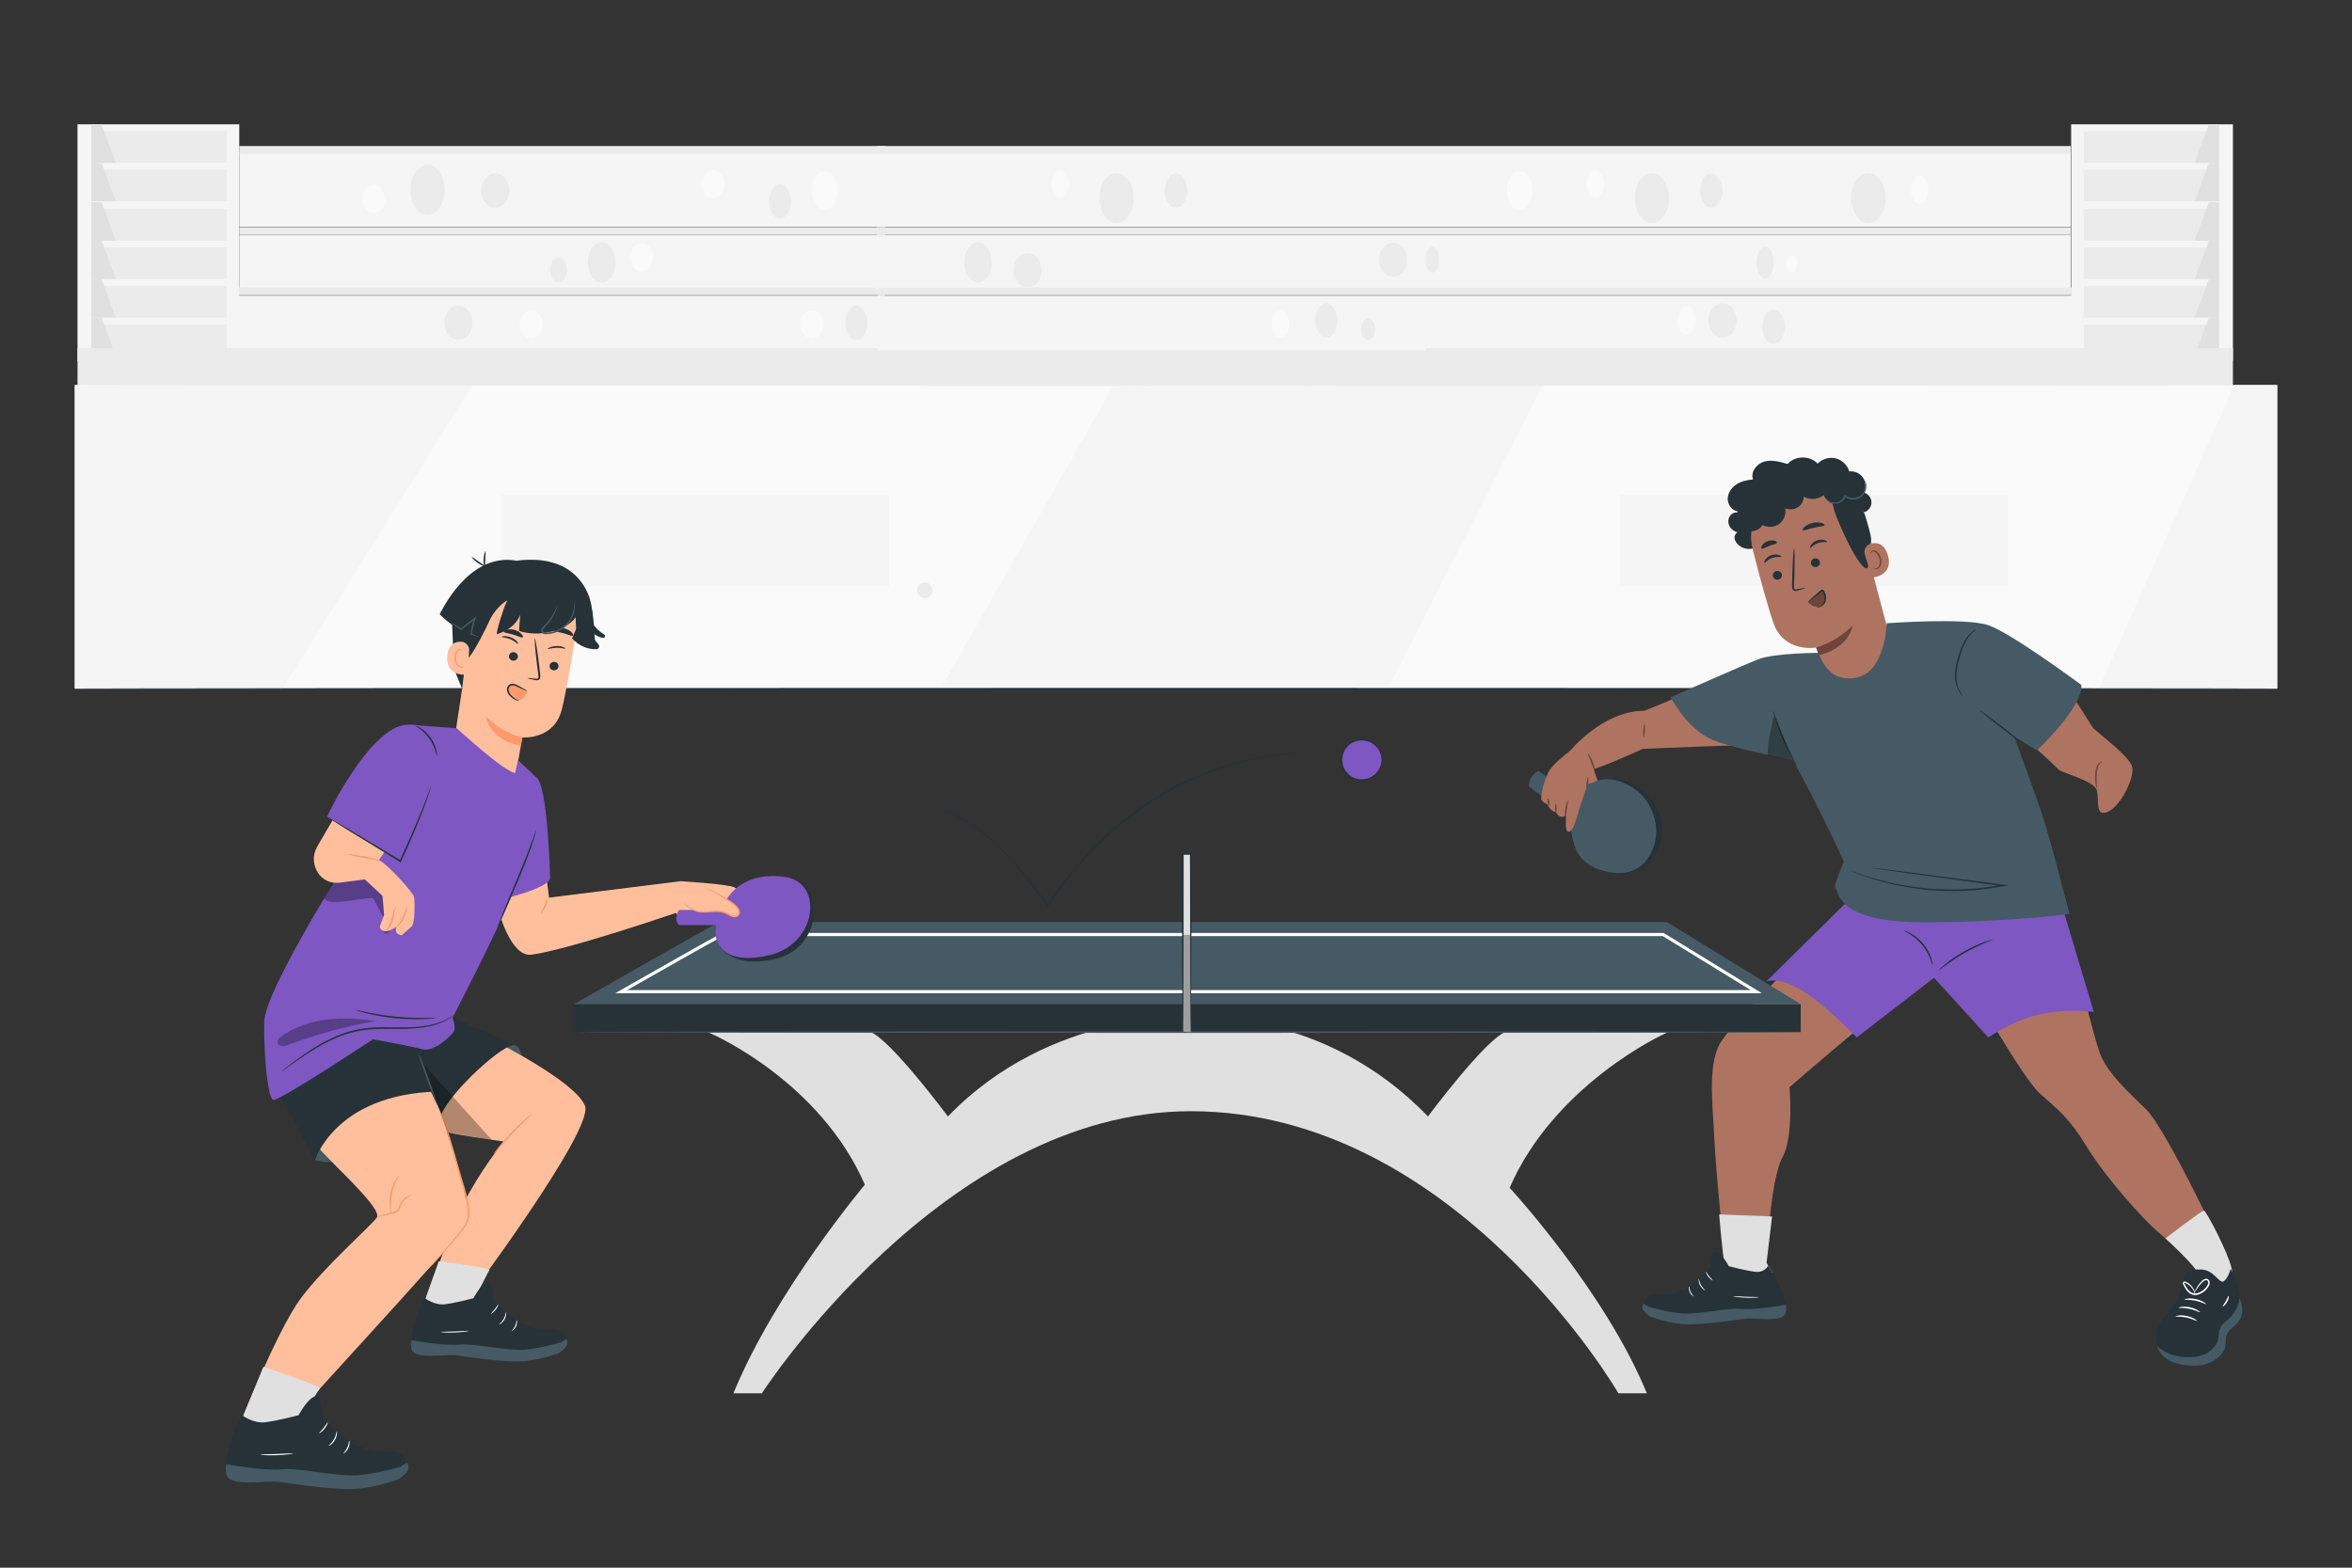 <svg xmlns="http://www.w3.org/2000/svg" viewBox="0 0 750 500"><rect x="0" y="0" width="750" height="500" fill="#333333" stroke="none"/><g id="freepik--background-complete--inject-108"><g><g><g><g><g><rect x="24.716" y="39.649" width="51.582" height="75.571" transform="translate(101.015 154.869) rotate(180)" style="fill:#f5f5f5;"></rect><rect x="29.145" y="41.855" width="43.124" height="10.075" transform="translate(101.414 93.786) rotate(180)" style="fill:#ebebeb;"></rect><polygon points="32.372 39.649 36.912 51.931 29.145 51.931 29.145 39.649 32.372 39.649" style="fill:#e0e0e0;"></polygon><rect x="29.145" y="54.137" width="43.124" height="10.075" transform="translate(101.414 118.349) rotate(180)" style="fill:#ebebeb;"></rect><polygon points="32.372 51.931 36.912 64.212 29.145 64.212 29.145 51.931 32.372 51.931" style="fill:#e0e0e0;"></polygon><rect x="29.145" y="66.659" width="43.124" height="10.075" transform="translate(101.414 143.393) rotate(180)" style="fill:#ebebeb;"></rect><polygon points="32.372 64.453 36.912 76.734 29.145 76.734 29.145 64.453 32.372 64.453" style="fill:#e0e0e0;"></polygon><rect x="29.145" y="78.922" width="43.124" height="10.075" transform="translate(101.414 167.919) rotate(180)" style="fill:#ebebeb;"></rect><polygon points="32.372 76.716 36.912 88.997 29.145 88.997 29.145 76.716 32.372 76.716" style="fill:#e0e0e0;"></polygon><rect x="29.145" y="91.186" width="43.124" height="10.075" transform="translate(101.414 192.446) rotate(180)" style="fill:#ebebeb;"></rect><polygon points="32.372 88.979 36.912 101.26 29.145 101.26 29.145 88.979 32.372 88.979" style="fill:#e0e0e0;"></polygon><rect x="29.145" y="103.449" width="43.124" height="10.075" transform="translate(101.414 216.972) rotate(180)" style="fill:#ebebeb;"></rect><polygon points="32.372 101.242 36.912 113.524 29.145 113.524 29.145 101.242 32.372 101.242" style="fill:#e0e0e0;"></polygon></g><rect x="76.299" y="72.48" width="206.033" height="2.454" transform="translate(358.63 147.415) rotate(180)" style="fill:#ebebeb;"></rect><rect x="76.299" y="75.014" width="206.033" height="17.402" transform="translate(358.63 167.43) rotate(180)" style="fill:#f5f5f5;"></rect><rect x="76.123" y="94.27" width="206.033" height="17.402" transform="translate(358.279 205.942) rotate(180)" style="fill:#f5f5f5;"></rect><rect x="76.299" y="48.743" width="206.033" height="23.646" transform="translate(358.63 121.131) rotate(180)" style="fill:#f5f5f5;"></rect><rect x="76.299" y="46.575" width="206.033" height="2.454" transform="translate(358.63 95.604) rotate(180)" style="fill:#ebebeb;"></rect><rect x="76.123" y="91.695" width="206.033" height="2.454" transform="translate(358.279 185.845) rotate(180)" style="fill:#ebebeb;"></rect><rect x="24.716" y="111.052" width="444.907" height="31.897" transform="translate(494.34 254) rotate(180)" style="fill:#ebebeb;"></rect></g><g><g><rect x="660.445" y="39.649" width="51.582" height="75.571" style="fill:#f5f5f5;"></rect><rect x="664.475" y="41.855" width="43.124" height="10.075" style="fill:#ebebeb;"></rect><polygon points="704.372 39.649 699.832 51.931 707.599 51.931 707.599 39.649 704.372 39.649" style="fill:#e0e0e0;"></polygon><rect x="664.475" y="54.137" width="43.124" height="10.075" style="fill:#ebebeb;"></rect><polygon points="704.372 51.931 699.832 64.212 707.599 64.212 707.599 51.931 704.372 51.931" style="fill:#e0e0e0;"></polygon><rect x="664.475" y="66.659" width="43.124" height="10.075" style="fill:#ebebeb;"></rect><polygon points="704.372 64.453 699.832 76.734 707.599 76.734 707.599 64.453 704.372 64.453" style="fill:#e0e0e0;"></polygon><rect x="664.475" y="78.922" width="43.124" height="10.075" style="fill:#ebebeb;"></rect><polygon points="704.372 76.716 699.832 88.997 707.599 88.997 707.599 76.716 704.372 76.716" style="fill:#e0e0e0;"></polygon><rect x="664.475" y="91.186" width="43.124" height="10.075" style="fill:#ebebeb;"></rect><polygon points="704.372 88.979 699.832 101.26 707.599 101.26 707.599 88.979 704.372 88.979" style="fill:#e0e0e0;"></polygon><rect x="664.475" y="103.449" width="43.124" height="10.075" style="fill:#ebebeb;"></rect><polygon points="704.372 101.242 699.832 113.524 707.599 113.524 707.599 101.242 704.372 101.242" style="fill:#e0e0e0;"></polygon></g><rect x="279.623" y="72.48" width="380.674" height="2.454" style="fill:#ebebeb;"></rect><rect x="279.623" y="75.014" width="380.674" height="17.402" style="fill:#f5f5f5;"></rect><rect x="279.947" y="94.27" width="380.674" height="17.402" style="fill:#f5f5f5;"></rect><rect x="279.623" y="48.743" width="380.674" height="23.646" style="fill:#f5f5f5;"></rect><rect x="279.623" y="46.575" width="380.674" height="2.454" style="fill:#ebebeb;"></rect><rect x="279.947" y="91.695" width="380.674" height="2.454" style="fill:#ebebeb;"></rect><rect x="454.588" y="111.052" width="257.44" height="31.897" style="fill:#ebebeb;"></rect></g></g><polygon points="726.148 219.653 314.86 219.653 23.852 219.653 23.852 122.823 358.714 122.823 726.148 122.823 726.148 219.653" style="fill:#fafafa;"></polygon><polygon points="23.852 219.653 23.852 122.823 150.638 122.823 90.088 219.653 23.852 219.653" style="fill:#f5f5f5;"></polygon><rect x="159.844" y="157.879" width="123.667" height="29.112" style="fill:#f5f5f5;"></rect><rect x="516.723" y="157.879" width="123.666" height="29.112" style="fill:#f5f5f5;"></rect><polygon points="300.325 218.925 354.846 123.427 491.897 122.823 442.911 218.925 300.325 218.925" style="fill:#f5f5f5;"></polygon><polygon points="712.444 122.823 669.252 219.653 726.148 219.653 726.148 122.823 712.444 122.823" style="fill:#f5f5f5;"></polygon><path d="M726.148,122.823c0,.144-157.034,.26-350.699,.26-193.733,0-350.733-.117-350.733-.26s157-.26,350.733-.26c193.666,0,350.699,.117,350.699,.26Z" style="fill:#ebebeb;"></path></g><ellipse cx="136.308" cy="60.566" rx="5.459" ry="7.97" style="fill:#ebebeb;"></ellipse><path d="M196.254,83.715c0,3.549-1.97,6.425-4.401,6.425s-4.401-2.877-4.401-6.425,1.971-6.425,4.401-6.425,4.401,2.877,4.401,6.425Z" style="fill:#ebebeb;"></path><path d="M316.267,83.715c0,3.549-1.97,6.425-4.401,6.425s-4.401-2.877-4.401-6.425,1.97-6.425,4.401-6.425,4.401,2.877,4.401,6.425Z" style="fill:#ebebeb;"></path><ellipse cx="178.123" cy="86.202" rx="2.697" ry="3.938" style="fill:#ebebeb;"></ellipse><ellipse cx="356.069" cy="63.162" rx="5.459" ry="7.97" style="fill:#ebebeb;"></ellipse><ellipse cx="595.792" cy="63.162" rx="5.459" ry="7.97" style="fill:#ebebeb;"></ellipse><path d="M162.424,60.79c0,3.017-2.01,5.462-4.489,5.462s-4.489-2.446-4.489-5.462,2.01-5.462,4.489-5.462,4.489,2.446,4.489,5.462Z" style="fill:#ebebeb;"></path><ellipse cx="146.157" cy="102.94" rx="4.489" ry="5.462" style="fill:#ebebeb;"></ellipse><ellipse cx="327.667" cy="86.202" rx="4.489" ry="5.462" style="fill:#ebebeb;"></ellipse><path d="M458.9,82.856c0,2.252-.965,4.077-2.156,4.077s-2.156-1.825-2.156-4.077,.965-4.077,2.156-4.077,2.156,1.825,2.156,4.077Z" style="fill:#ebebeb;"></path><path d="M565.574,83.715c0,2.821-1.21,5.109-2.702,5.109s-2.702-2.287-2.702-5.109,1.21-5.109,2.702-5.109,2.702,2.287,2.702,5.109Z" style="fill:#ebebeb;"></path><ellipse cx="444.242" cy="82.856" rx="4.489" ry="5.462" style="fill:#ebebeb;"></ellipse><path d="M553.769,102.185c0,3.017-2.01,5.462-4.489,5.462s-4.489-2.446-4.489-5.462,2.01-5.462,4.489-5.462,4.489,2.446,4.489,5.462Z" style="fill:#ebebeb;"></path><path d="M378.598,60.79c0,3.017-1.611,5.462-3.598,5.462s-3.598-2.446-3.598-5.462,1.611-5.462,3.598-5.462,3.598,2.446,3.598,5.462Z" style="fill:#ebebeb;"></path><path d="M252.21,64.18c0,3.017-1.56,5.462-3.485,5.462-1.925,0-3.485-2.446-3.485-5.462s1.56-5.462,3.485-5.462c1.925,0,3.485,2.445,3.485,5.462Z" style="fill:#ebebeb;"></path><ellipse cx="273.042" cy="102.94" rx="3.485" ry="5.462" style="fill:#ebebeb;"></ellipse><path d="M426.415,102.185c0,3.017-1.56,5.462-3.485,5.462s-3.485-2.446-3.485-5.462,1.56-5.462,3.485-5.462,3.485,2.446,3.485,5.462Z" style="fill:#ebebeb;"></path><path d="M438.491,104.948c0,1.925-.996,3.485-2.224,3.485-1.228,0-2.224-1.56-2.224-3.485,0-1.925,.996-3.485,2.224-3.485,1.228,0,2.224,1.56,2.224,3.485Z" style="fill:#ebebeb;"></path><ellipse cx="119.188" cy="63.513" rx="3.689" ry="4.489" style="fill:#fafafa;"></ellipse><path d="M208.288,81.997c0,2.479-1.652,4.489-3.689,4.489s-3.689-2.01-3.689-4.489,1.652-4.489,3.689-4.489,3.689,2.01,3.689,4.489Z" style="fill:#fafafa;"></path><ellipse cx="169.387" cy="103.449" rx="3.689" ry="4.489" style="fill:#fafafa;"></ellipse><path d="M262.585,103.449c0,2.479-1.652,4.489-3.689,4.489s-3.689-2.01-3.689-4.489,1.652-4.489,3.689-4.489,3.689,2.01,3.689,4.489Z" style="fill:#fafafa;"></path><ellipse cx="227.342" cy="58.718" rx="3.689" ry="4.489" style="fill:#fafafa;"></ellipse><path d="M340.81,58.673c0,2.479-1.237,4.489-2.763,4.489s-2.763-2.01-2.763-4.489,1.237-4.489,2.763-4.489,2.763,2.01,2.763,4.489Z" style="fill:#fafafa;"></path><ellipse cx="408.328" cy="103.218" rx="2.763" ry="4.489" style="fill:#fafafa;"></ellipse><ellipse cx="526.751" cy="63.162" rx="5.459" ry="7.97" style="fill:#ebebeb;"></ellipse><path d="M549.28,60.79c0,3.017-1.611,5.462-3.598,5.462-1.987,0-3.598-2.446-3.598-5.462s1.611-5.462,3.598-5.462c1.987,0,3.598,2.446,3.598,5.462Z" style="fill:#ebebeb;"></path><ellipse cx="565.574" cy="104.212" rx="3.598" ry="5.462" style="fill:#ebebeb;"></ellipse><path d="M511.492,58.673c0,2.479-1.237,4.489-2.763,4.489-1.526,0-2.763-2.01-2.763-4.489s1.237-4.489,2.763-4.489c1.526,0,2.763,2.01,2.763,4.489Z" style="fill:#fafafa;"></path><path d="M614.907,60.566c0,2.479-1.237,4.489-2.763,4.489-1.526,0-2.763-2.01-2.763-4.489s1.237-4.489,2.763-4.489c1.526,0,2.763,2.01,2.763,4.489Z" style="fill:#fafafa;"></path><path d="M540.652,102.185c0,2.479-1.237,4.489-2.763,4.489-1.526,0-2.763-2.01-2.763-4.489s1.237-4.489,2.763-4.489c1.526,0,2.763,2.01,2.763,4.489Z" style="fill:#fafafa;"></path><path d="M573.094,84.115c0,1.526-.761,2.763-1.701,2.763-.939,0-1.701-1.237-1.701-2.763,0-1.526,.761-2.763,1.701-2.763,.939,0,1.701,1.237,1.701,2.763Z" style="fill:#fafafa;"></path><path d="M267.166,60.79c0,3.441-1.851,6.229-4.135,6.229s-4.135-2.789-4.135-6.229,1.851-6.229,4.135-6.229,4.135,2.789,4.135,6.229Z" style="fill:#fafafa;"></path><path d="M488.735,60.79c0,3.44-1.851,6.229-4.135,6.229s-4.135-2.789-4.135-6.229,1.851-6.229,4.135-6.229,4.135,2.789,4.135,6.229Z" style="fill:#fafafa;"></path></g><path d="M294.882,190.776c3.217,0,3.223-5,0-5-3.217,0-3.223,5,0,5h0Z" style="fill:#ebebeb;"></path></g><g id="freepik--Floor--inject-108"><path d="M733.639,219.653c0,.144-160.581,.26-358.621,.26-198.109,0-358.656-.117-358.656-.26,0-.144,160.547-.26,358.656-.26,198.04,0,358.621,.117,358.621,.26Z" style="fill:#263238;"></path></g><g id="freepik--Ball--inject-108"><g><path d="M440.652,242.352c0,3.578-2.9,6.478-6.478,6.478s-6.478-2.9-6.478-6.478,2.9-6.478,6.478-6.478,6.478,2.9,6.478,6.478Z" style="fill:#7E57C2;"></path><path d="M440.652,242.352c-.062,.003-.046-.577-.317-1.553-.268-.958-.927-2.355-2.371-3.426-1.396-1.074-3.688-1.671-5.902-.843-2.195,.76-4.089,3.096-4.064,5.822-.025,2.727,1.869,5.064,4.064,5.824,2.214,.828,4.506,.231,5.902-.844,1.445-1.071,2.104-2.469,2.371-3.426,.271-.976,.255-1.556,.317-1.553,.021,0,.034,.142,.04,.417,.011,.274-.018,.682-.128,1.194-.207,1.009-.832,2.518-2.34,3.709-1.456,1.192-3.924,1.9-6.351,1.027-1.195-.418-2.339-1.222-3.154-2.342-.837-1.106-1.313-2.535-1.324-4.005,.012-1.47,.488-2.898,1.325-4.004,.815-1.12,1.959-1.924,3.154-2.341,2.426-.873,4.895-.165,6.351,1.027,1.508,1.19,2.134,2.699,2.341,3.709,.11,.512,.14,.92,.129,1.194-.006,.274-.019,.417-.04,.417Z" style="fill:#263238;"></path></g></g><g id="freepik--Speed_line--inject-108"><path d="M414.74,240.002c.001,.009-.127,.029-.377,.06-.276,.03-.643,.071-1.11,.123-1.006,.1-2.438,.241-4.269,.423-1.847,.233-4.093,.627-6.704,1.032-2.572,.613-5.549,1.11-8.724,2.116-6.392,1.814-13.841,4.668-21.48,9.031-7.63,4.352-15.473,10.15-22.604,17.375-5.991,6.052-11.024,12.545-15.113,18.801l-.193,.294-.21-.28c-2.166-2.888-4.22-5.692-6.277-8.298-2.053-2.61-4.103-5.024-6.126-7.223-4.085-4.361-8.128-7.783-11.763-10.204-3.63-2.441-6.81-3.87-8.974-4.848-1.089-.418-1.938-.745-2.543-.977-.27-.108-.485-.193-.654-.26-.146-.061-.22-.095-.217-.102,.002-.007,.08,.014,.231,.062,.172,.057,.392,.13,.668,.221,.586,.203,1.457,.495,2.577,.905,2.191,.933,5.406,2.326,9.081,4.744,3.679,2.398,7.772,5.812,11.9,10.173,2.045,2.198,4.114,4.613,6.183,7.223,2.074,2.606,4.139,5.409,6.309,8.287l-.403,.014c4.09-6.291,9.137-12.82,15.156-18.9,7.165-7.259,15.058-13.076,22.738-17.426,7.689-4.361,15.188-7.193,21.617-8.968,3.194-.987,6.187-1.462,8.771-2.049,2.624-.378,4.88-.744,6.734-.947,1.837-.14,3.275-.249,4.284-.326,.469-.03,.838-.054,1.114-.072,.251-.013,.38-.016,.381-.007Z" style="fill:#263238;"></path></g><g id="freepik--Character_2--inject-108"><g><path d="M502.448,260.62c-.403-8.329,7.953-14.282,15.854-11.616,2.622,.884,6.621,3.054,8.777,6.525,6.179,9.947,.858,17.539-.749,19.329-1.824,2.033-6.092,5.048-14.314,2.345-8.065-2.651-8.828-8.828-9.521-15.925-.022-.222-.037-.441-.048-.658Z" style="fill:#263238;"></path><path d="M634.031,330.887c-.59,.829,33.431-.173,33.636-8.165,.204-7.992-28.836,1.424-33.636,8.165Z" style="fill:#263238;"></path><path d="M563.232,313.012s-1.266,8.562,10.145,16.131c11.411,7.569,18.683,1.744,18.683,1.744,0,0-13.702-22.361-28.828-17.875Z" style="fill:#263238;"></path><path d="M628.781,315.076c1.116,1.953,16.182,28.737,21.762,33.759,5.58,5.022,9.246,7.611,14.787,16.74,6.331,10.431,18.543,23.686,22.342,26.922,5.875,5.005,15.467,14.005,15.467,14.005l8.505-1.867s-20.422-44.225-27.397-50.921c-6.975-6.696-11.384-11.016-14.035-16.317s-10.247-40.688-11.735-40.578c-1.488,.111-29.696,18.258-29.696,18.258Z" style="fill:#ae7461;"></path><path d="M601.157,321.745c-3.069,1.116-30.505,24.99-30.505,24.99,0,0,1.394,15.747-2.232,22.32-4.102,7.435-5.115,33.734-5.115,33.734,0,0-12.548-1.969-13.385-2.527,0,0-2.798-26.327-3.262-37.345-.392-9.304-2.224-22.665,1.681-29.89s33.967-36.21,33.967-36.21l18.85,24.927Z" style="fill:#ae7461;"></path><path d="M640.996,231.282c.556,.371,14.446,12.989,15.373,14.101,.927,1.112,11.285,3.568,12.212,6.533,.927,2.966-.718,8.864,3.545,7.011,4.263-1.853,8.688-11.274,7.761-14.425-.927-3.151-9.21-9.43-12.22-12.095-.621-.549-11.298-17.81-11.298-17.81l-15.373,16.685Z" style="fill:#ae7461;"></path><path d="M500.589,260.803c-.403-8.329,7.953-14.282,15.854-11.616,2.621,.884,6.621,3.054,8.777,6.525,6.179,9.947,.858,17.539-.748,19.329-1.824,2.033-6.092,5.048-14.314,2.345-8.065-2.651-8.828-8.828-9.521-15.925-.022-.222-.038-.441-.048-.658Z" style="fill:#455a64;"></path><path d="M487.481,250.555c-.07,.731,15.579,11.252,15.579,11.252l2.25-5.626-14.714-10.3s-2.77,1.039-3.116,4.674Z" style="fill:#455a64;"></path><path d="M524.346,226.685c.441,0,37.934-16.02,37.539-15.033s4.24,25.672,2.662,25.672c-1.578,0-40.495,1.447-40.674,1.531,0,0-16.259,7.277-16.297,6.466-.027-.591-7.092-5.647-7.092-5.647,0,0,10.446-12.988,23.861-12.988Z" style="fill:#ae7461;"></path><path d="M504.619,236.93c-1.91,.855-8.984,5.919-10.771,9.205-1.365,2.51-2.923,8.364-2.187,9.193,.736,.828,1.841,1.288,1.841,1.288,0,0,1.012,2.393,2.577,2.301h0s1.057,2.555,3.129,1.196c.555-.364-.644,5.154,1.012,5.154,1.657,0,2.621-5.076,3.725-8.297,1.104-3.221,2.257-6.705,2.257-6.705l3.222-1.316s-.463-1.184-.978-2.831c-.148-.473,0-1.956-1.853-3.809" style="fill:#ae7461;"></path><g><g><path d="M560.035,174.554c-2.009,1.048-4.716,.5-6.159-1.246-.434-.526-.767-1.168-.778-1.85-.011-.682,.356-1.395,.989-1.651-1.066-.285-2.041-.975-2.565-1.946-.524-.971-.552-2.221,.026-3.161,.577-.941,1.777-1.488,2.844-1.207-.419-1.116-.123-2.465,.723-3.305l4.952-.567-.031,14.933Z" style="fill:#263238;"></path><path d="M583.897,219.814l-4.778-13.286s-10.131,1.827-13.572-7.744c-1.661-4.623-4.308-14.421-6.6-23.316-2.465-9.564,2.829-19.415,12.163-22.641l.927-.321c10.203-2.871,18.342,4.189,20.93,14.468l10.17,38.284-8.857,14.632-10.383-.077Z" style="fill:#ae7461;"></path><path d="M579.119,206.528s6.236-1.584,11.615-6.995c0,0-.845,6.99-10.736,9.439l-.879-2.444Z" style="fill:#6f4439;"></path><path d="M565.37,183.898c.225,.734,1.032,1.149,1.802,.927,.769-.221,1.212-.993,.987-1.727-.225-.734-1.032-1.149-1.801-.929-.771,.221-1.214,.995-.989,1.728Z" style="fill:#263238;"></path><path d="M562.638,179.457c.232,.12,1.006-1.009,2.485-1.516,1.47-.527,2.817-.142,2.914-.378,.051-.107-.234-.371-.824-.551-.583-.182-1.49-.241-2.41,.081-.918,.323-1.575,.929-1.9,1.43-.334,.506-.376,.882-.264,.934Z" style="fill:#263238;"></path><path d="M577.51,179.866c.225,.734,1.032,1.148,1.802,.928,.769-.22,1.212-.993,.987-1.727-.225-.733-1.032-1.149-1.801-.928-.77,.22-1.213,.994-.988,1.728Z" style="fill:#263238;"></path><path d="M577.254,174.715c.232,.12,1.008-1.009,2.486-1.515,1.469-.527,2.816-.142,2.914-.378,.051-.107-.233-.371-.825-.551-.583-.182-1.49-.241-2.409,.081-.918,.323-1.575,.929-1.901,1.43-.332,.505-.375,.882-.264,.934Z" style="fill:#263238;"></path><path d="M575.678,187.523c-.022-.086-.995,.072-2.549,.396-.39,.092-.773,.14-.926-.096-.183-.242-.166-.703-.135-1.205,.039-1.035,.08-2.12,.123-3.258,.136-4.625,.096-8.375-.091-8.379-.186-.004-.448,3.742-.584,8.367-.025,1.137-.049,2.222-.07,3.259,.006,.478-.072,1.049,.316,1.548,.199,.247,.547,.356,.811,.337,.267-.01,.481-.079,.671-.132,1.525-.437,2.456-.751,2.433-.837Z" style="fill:#263238;"></path><path d="M574.872,169.057c.285,.351,1.694-.349,3.499-.738,1.798-.426,3.37-.402,3.476-.842,.043-.208-.331-.502-1.031-.695-.694-.195-1.715-.255-2.796-.011-1.08,.246-1.975,.74-2.518,1.215-.548,.476-.759,.902-.631,1.071Z" style="fill:#263238;"></path><path d="M561.704,174.994c.376,.246,1.273-.454,2.491-.893,1.202-.482,2.338-.555,2.455-.989,.046-.206-.233-.486-.796-.647-.555-.162-1.391-.163-2.223,.153-.832,.317-1.455,.873-1.762,1.364-.313,.494-.336,.889-.165,1.013Z" style="fill:#263238;"></path><path d="M558.348,170.739s.455-6.896,2.873-9.304c2.926-2.915,5.772,.42,8.798-1.673,3.025-2.094,5.816-4.885,10.133-3.478,4.725,1.539,3.657,4.133,5.362,8.319,6.913,16.968,11.761,20.767,9.845,12.312-.21-.926,2.022-2.492,1.086-6.389-1.213-5.053-3.077-11.054-5.367-14.147-1.93-2.607-4.295-4.051-8.055-5.245-5.935-1.885-12.444,.279-16.694,2.244-4.25,1.964-10.987,9.964-7.982,17.363Z" style="fill:#263238;"></path><path d="M594.656,176.865c-.452-1.504,.422-3.118,1.948-3.488,1.851-.449,4.198-.12,5.36,3.625,2.061,6.644-5.035,7.343-5.106,7.156-.048-.127-1.365-4.505-2.203-7.293Z" style="fill:#ae7461;"></path><path d="M597.529,181.21c.023-.03,.141,.045,.365,.074,.218,.028,.565-.013,.871-.251,.622-.475,.867-1.773,.528-2.981-.171-.61-.476-1.146-.838-1.557-.354-.423-.773-.665-1.146-.618-.377,.028-.561,.317-.585,.529-.032,.213,.052,.333,.02,.355-.013,.022-.177-.067-.209-.358-.013-.14,.016-.321,.132-.497,.119-.179,.333-.318,.587-.368,.523-.123,1.131,.205,1.529,.655,.427,.444,.784,1.042,.976,1.727,.373,1.352,.076,2.818-.799,3.393-.429,.267-.863,.247-1.113,.153-.257-.101-.338-.238-.319-.257Z" style="fill:#6f4439;"></path><path d="M566.925,166.419c-.016,.005-.029,.016-.045,.022-.039,.016-.078,.03-.116,.048l.16-.07Z" style="fill:#7E57C2;"></path><path d="M550.935,159.108c.015-1.869,1.2-3.595,2.763-4.62,1.563-1.024,3.457-1.43,5.322-1.558-.93-2.352,1.13-5.023,3.567-5.701,2.437-.678,5.019,.042,7.444,.758,2.36-2.725,7.151-2.775,9.568-.101,1.444-1.516,3.719-2.184,5.753-1.69,2.034,.494,3.749,2.132,4.337,4.141,1.664-.192,3.405,.599,4.355,1.978,.951,1.379,1.07,3.287,.298,4.774,1.332,.355,2.362,1.633,2.428,3.009,.065,1.377-.839,2.746-2.131,3.226l-6.14-2.753c-2.481,1.294-5.955-.039-6.933-2.661-1.765,1.413-4.402,1.621-6.367,.504-.051,1.375-.826,2.703-1.998,3.424-1.172,.721-2.707,.815-3.958,.24,.393,1.835-.368,3.867-1.87,4.992-1.502,1.125-3.666,1.285-5.316,.392-1.228,1.906-4.008,2.606-5.993,1.51-1.985-1.096-2.872-3.822-1.912-5.877-1.854-.232-3.231-2.121-3.217-3.99Z" style="fill:#263238;"></path><path d="M582.25,158.913c-.022,.013,.055,.21,.297,.509,.242,.293,.668,.687,1.325,.959,.645,.27,1.556,.405,2.481,.073,.91-.317,1.814-1.066,2.233-2.163l-.388,.108c.478,.377,1.058,.658,1.683,.802,1.335,.302,2.715-.018,3.653-.751,.957-.73,1.403-1.771,1.554-2.626,.151-.871,.012-1.589-.145-2.044-.167-.457-.336-.67-.359-.657-.102,.019,.506,1.007,.154,2.63-.182,.781-.626,1.704-1.483,2.324-.838,.626-2.074,.9-3.26,.63-.556-.128-1.066-.373-1.487-.697l-.271-.209-.117,.317c-.346,.94-1.124,1.624-1.917,1.927-.8,.317-1.609,.24-2.217,.032-1.243-.444-1.675-1.231-1.736-1.165Z" style="fill:#455a64;"></path></g><path d="M576.482,191.998c.199-.086,4.584-3.847,4.584-3.847,0,0,2.362,2.768-.253,4.773-2.217,1.7-4.332-.925-4.332-.925Z" style="fill:#6f4439;"></path></g><path d="M594.837,281.843l-31.605,31.169c7.391-2.043,17.74,6.584,28.828,17.875l24.662-19.04,17.309,19.04c11.489-7.518,20.988-9.342,33.636-8.165l-10.874-36.259-61.956-4.621Z" style="fill:#7E57C2;"></path><path d="M532.574,222.463c1.377,1.543,5.954,11.226,15.498,14.269s22.707,5.521,23.372,5.521c.666,0,14.287,27.059,16.506,32.608,0,0-3.7,8.195-2.591,8.639,1.11,.444-.444,10.654,27.744,10.654s46.832-2.663,46.832-2.663c0,0-5.637-22.023-8.412-30.698-2.18-6.818-9.278-25.905-9.278-25.905l7.258,4.444s14.649-13.539,14.205-20.864c0,0-22.417-16.646-29.742-19.088-7.324-2.442-32.351-.589-32.351-.589,0,0-.274,15.592-9.818,17.367s-11.801-7.929-11.801-7.929h0s-14.17,.028-19.275,2.026c-5.105,1.998-28.149,12.207-28.149,12.207Z" style="fill:#455a64;"></path><path d="M625.945,222.191c-.025,.02-.267-.225-.65-.718-.37-.501-.863-1.274-1.256-2.332-.4-1.052-.658-2.394-.637-3.884,.012-1.489,.297-3.107,.747-4.745,.682-2.558,1.523-4.919,2.635-6.625,1.094-1.722,2.399-2.689,3.125-3.086l.084,.155c-.477,.185-.721,.263-.734,.235-.013-.028,.207-.161,.661-.396l.084,.155c-.661,.475-1.854,1.466-2.86,3.16-1.023,1.681-1.814,3.992-2.492,6.538-.443,1.613-.732,3.181-.77,4.617-.046,1.436,.164,2.725,.505,3.754,.69,2.07,1.655,3.108,1.558,3.17Z" style="fill:#263238;"></path><path d="M644.74,236.938c-.088,.114-3.128-2.09-6.788-4.921-3.662-2.832-6.558-5.219-6.47-5.333,.088-.114,3.127,2.089,6.789,4.921,3.661,2.831,6.558,5.219,6.47,5.332Z" style="fill:#263238;"></path><path d="M565.398,226.685c.072-.023,.449,1,1.065,2.647,.615,1.647,1.485,3.911,2.536,6.376,1.053,2.464,2.085,4.66,2.848,6.244,.762,1.584,1.24,2.563,1.174,2.6-.059,.033-.652-.885-1.501-2.432-.85-1.546-1.941-3.729-3-6.207-1.056-2.478-1.877-4.777-2.405-6.46-.529-1.683-.781-2.747-.717-2.767Z" style="fill:#263238;"></path><path d="M500.009,255.379c.141,.049-.158,1.233-.37,2.71-.221,1.476-.273,2.697-.423,2.703-.138,.01-.321-1.245-.092-2.778,.221-1.534,.757-2.684,.886-2.635Z" style="fill:#6f4439;"></path><path d="M496.136,256.288c.144-.002,.267,.654,.276,1.463,.008,.81-.101,1.467-.245,1.469-.144,.002-.267-.654-.276-1.464-.009-.809,.101-1.467,.245-1.469Z" style="fill:#6f4439;"></path><path d="M493.465,254.562c.122-.068,.503,.416,.601,1.145,.102,.728-.135,1.297-.271,1.264-.145-.029-.154-.564-.245-1.193-.082-.63-.217-1.149-.085-1.215Z" style="fill:#6f4439;"></path><path d="M506.364,247.882c.143,.015,.172,.844,.065,1.851-.107,1.007-.31,1.811-.453,1.796-.143-.015-.172-.844-.065-1.851,.107-1.007,.31-1.811,.453-1.796Z" style="fill:#6f4439;"></path><path d="M506.34,240.343c.116-.074,.957,1.08,1.575,2.716,.625,1.633,.764,3.055,.628,3.077-.147,.028-.508-1.309-1.115-2.892-.598-1.585-1.218-2.824-1.089-2.901Z" style="fill:#6f4439;"></path><path d="M524.153,235.227c-.144-.007-.217-.951-.164-2.11,.053-1.159,.213-2.092,.356-2.086,.144,.007,.217,.951,.164,2.11-.053,1.158-.213,2.092-.356,2.086Z" style="fill:#6f4439;"></path><path d="M596.584,276.759c.002-.017,.295,.005,.851,.063,.599,.068,1.41,.161,2.435,.278,2.161,.269,5.215,.649,8.986,1.118,7.646,1,18.192,2.378,30.002,3.921l1.713,.224-1.698,.288c-1.106,.188-2.283,.417-3.478,.596-3.159,.487-6.272,.744-9.28,.887-3.011,.122-5.918,.065-8.681-.085-5.526-.344-10.456-1.185-14.525-2.147-4.07-.969-7.286-2.041-9.477-2.852-1.099-.398-1.93-.765-2.501-.993l-.643-.275c-.144-.065-.216-.102-.212-.11,.003-.008,.082,.012,.232,.061,.178,.061,.396,.136,.662,.227,.582,.197,1.424,.532,2.53,.9,2.207,.75,5.429,1.764,9.492,2.684,4.062,.912,8.973,1.712,14.47,2.027,2.749,.136,5.64,.182,8.632,.055,2.99-.15,6.084-.408,9.223-.892,1.188-.178,2.357-.405,3.456-.591l.015,.512c-11.801-1.608-22.339-3.044-29.98-4.085-3.763-.536-6.809-.971-8.965-1.278-1.02-.156-1.827-.28-2.422-.371-.552-.09-.84-.145-.838-.162Z" style="fill:#263238;"></path><path d="M635.458,299.688c.025,.076-1.031,.463-2.7,1.163-1.67,.699-3.941,1.744-6.339,3.107-2.396,1.367-4.455,2.788-5.907,3.868-1.454,1.079-2.324,1.79-2.377,1.729-.042-.047,.744-.858,2.151-2.02,1.405-1.162,3.454-2.648,5.876-4.03,2.424-1.378,4.746-2.382,6.463-2.997,1.717-.618,2.816-.88,2.835-.82Z" style="fill:#263238;"></path><path d="M616.265,307.831c-.086,.017-.27-.798-.759-2.037-.485-1.238-1.338-2.882-2.627-4.445-1.297-1.558-2.754-2.701-3.881-3.407-1.126-.711-1.893-1.043-1.86-1.124,.018-.053,.842,.159,2.047,.806,1.203,.641,2.754,1.78,4.095,3.392,1.335,1.617,2.167,3.352,2.573,4.653,.412,1.305,.468,2.153,.413,2.161Z" style="fill:#263238;"></path><path d="M549.937,402.746c-.525-.875-1.738-15.416-1.738-15.416l16.878,.651-1.771,14.807,1.849,3.079-11.364,2.624-3.853-5.746Z" style="fill:#e0e0e0;"></path><g><path d="M526.189,419.859s6.546,2.513,12.36,2.496c5.814-.017,14.504-1.352,17.698-1.806,3.194-.454,12.38,1.425,13.134-1.757,1.156-4.877-5.574-15.117-5.574-15.117,0,0-.999,2.327-4.163,1.945-3.164-.383-8.354-1.775-8.354-1.775,0,0-2.334-4.369-4.146-4.679-1.812-.31-1.627,4.919-1.627,4.919,0,0-4.961,5.861-8.128,6.956-3.167,1.095-3.358,2.023-6.93,1.824-3.572-.199-5.387,.969-5.387,.969,0,0-1.873,2.784-1.123,3.902,.75,1.118,2.241,2.124,2.241,2.124Z" style="fill:#263238;"></path><path d="M523.91,417.671c.645,1.239,2.266,2.235,2.266,2.235,0,0,6.546,2.513,12.36,2.496,5.814-.017,14.504-1.352,17.698-1.806,3.194-.454,12.229,1.386,13.134-1.757,.256-.859,.28-1.759,.077-2.699,0,0-9.447,1.743-13.906,1.302-4.459-.441-14.227,1.917-19.267,1.468-5.04-.45-10.618-2.139-10.618-2.139l-1.583-1.028c-.257,.718-.55,1.206-.161,1.928Z" style="fill:#455a64;"></path><path d="M538.589,410.258c.089,.002,.07,.821,.481,1.703,.396,.89,1.026,1.413,.969,1.481-.032,.07-.804-.388-1.239-1.358-.446-.965-.285-1.848-.211-1.826Z" style="fill:#fff;"></path><path d="M541.707,407.915c.09-.008,.135,.976,.721,1.99,.569,1.024,1.389,1.569,1.336,1.642-.023,.073-.979-.395-1.595-1.496-.627-1.094-.536-2.155-.463-2.137Z" style="fill:#fff;"></path><path d="M543.976,405.621c.079-.035,.445,.67,1.046,1.427,.595,.762,1.195,1.283,1.142,1.352-.042,.064-.751-.37-1.375-1.168-.629-.793-.885-1.585-.812-1.611Z" style="fill:#fff;"></path><path d="M560.904,413.735c.002,.04-.461,.099-1.212,.14-.751,.041-1.792,.058-2.939,.015-1.148-.044-2.184-.14-2.93-.238-.746-.098-1.203-.193-1.198-.232,.011-.085,1.857,.089,4.14,.173,2.282,.09,4.136,.056,4.141,.142Z" style="fill:#fff;"></path></g><path d="M701.566,410.268s-.232-1.459-.568-3.766c-.336-2.308-10.485-11.534-10.485-11.534,0,0,11.505-8.853,12.255-8.853,.749,0,7.774,13.515,8.876,18.52,1.199,5.442-4.552,10.087-4.552,10.087l-5.526-4.454Z" style="fill:#e0e0e0;"></path><g><path d="M711.294,404.676c1.877,3.195,3.022,7.497,2.896,11.66-.056,1.853-.237,3.84-1.386,5.267-.912,1.132-2.353,1.793-3.014,3.097-.743,1.466-.271,3.263-.599,4.882-.43,2.122-3.297,4.055-5.266,4.797-1.969,.742-3.689,.526-5.782,.544-3.029,.026-5.69-.136-8.009-2.143-1.768-1.529-2.633-4.008-2.521-6.396,.112-2.388,1.125-4.672,2.566-6.546,1.234-1.605,2.795-2.967,3.727-4.776,1.047-2.031,2.281-6.346,2.899-9.085,0,0,1.001-1.233,5.174-1.082,4.173,.151,5.724,4.808,7.185,3.704,1.461-1.104,2.13-3.924,2.13-3.924Z" style="fill:#263238;"></path><path d="M687.528,429.142c1.724,1.449,3.62,2.57,5.777,3.132,2.25,.587,4.382,.7,6.599,.484,1.314-.128,3.336-.7,4.378-1.543,1.685-1.365,2.323-2.043,2.816-3.312,.522-1.344,.265-2.912,.824-4.24,.623-1.478,2.1-2.33,3.211-3.462,1.478-1.507,2.92-3.905,2.93-6.047,1.221,1.996,1.34,5.014-.018,7.036-1.075,1.601-2.945,2.529-3.876,4.224-.812,1.479-.164,3.102-.737,4.696-.801,2.229-3.386,4.051-5.561,4.817-2.175,.766-4.534,.76-6.811,.482-1.887-.231-3.78-.654-5.449-1.588-1.669-.934-3.103-2.429-3.686-4.299" style="fill:#455a64;"></path><path d="M700.594,421.296c-.081,.134-1.472-.682-3.378-1.073-1.902-.414-3.504-.231-3.524-.386-.038-.126,1.616-.557,3.631-.123,2.018,.418,3.357,1.482,3.271,1.581Z" style="fill:#fff;"></path><path d="M701.58,418.523c-.081,.134-1.472-.682-3.378-1.073-1.902-.414-3.504-.231-3.524-.386-.038-.126,1.616-.557,3.631-.123,2.018,.418,3.357,1.482,3.271,1.581Z" style="fill:#fff;"></path><path d="M703.455,415.912c-.081,.134-1.472-.682-3.378-1.073-1.902-.414-3.504-.231-3.524-.386-.038-.126,1.616-.557,3.631-.122,2.018,.418,3.357,1.482,3.271,1.581Z" style="fill:#fff;"></path><path d="M699.65,412.364c-.03-.017,.111-.34,.408-.902,.303-.557,.744-1.375,1.48-2.267,.382-.421,.772-.95,1.481-1.248,.341-.147,.856-.143,1.196,.179,.331,.304,.461,.771,.403,1.202-.148,.859-.669,1.52-1.261,2.129-.616,.591-1.356,1.078-2.218,1.387-.852,.324-1.893,.271-2.644-.206-.764-.446-1.288-1.126-1.681-1.779-.198-.329-.369-.658-.531-.975-.074-.152-.183-.325-.215-.56-.016-.114-.003-.272,.089-.4,.085-.124,.241-.2,.367-.208,.25-.018,.432,.072,.579,.141,.153,.068,.298,.146,.437,.227,.276,.165,.53,.341,.75,.536,.897,.768,1.33,1.648,1.536,2.253,.198,.618,.195,.98,.168,.983-.043,.008-.109-.339-.357-.91-.254-.56-.715-1.363-1.581-2.042-.212-.172-.454-.327-.713-.47-.246-.125-.589-.307-.771-.289-.065,.023-.07,.017-.065,.122,.015,.11,.091,.244,.179,.406,.168,.311,.341,.627,.534,.937,.384,.616,.868,1.213,1.527,1.589,.65,.394,1.452,.435,2.221,.156,1.512-.553,2.863-1.788,3.173-3.086,.05-.307-.046-.621-.238-.805-.187-.182-.47-.209-.738-.11-.547,.2-.972,.689-1.351,1.084-.743,.828-1.229,1.608-1.583,2.13-.349,.528-.55,.817-.582,.798Z" style="fill:#fff;"></path><path d="M710.651,413.342c.136,.019,.084,.951-.471,1.93-.549,.983-1.318,1.512-1.405,1.405-.102-.11,.452-.76,.952-1.66,.51-.894,.778-1.705,.924-1.675Z" style="fill:#fff;"></path></g><path d="M670.426,242.959c.026,.076-.509,.212-.99,.857-.506,.625-.723,1.75-.807,3.027-.208,2.547,.18,4.614,.029,4.643-.127,.043-.761-2.041-.548-4.683,.082-1.286,.377-2.56,1.045-3.224,.641-.677,1.28-.683,1.272-.619Z" style="fill:#6f4439;"></path><g style="opacity:.3;"><path d="M565.731,228.307c-.68,1.321-.604,3.087-1.008,4.517-.805,2.851-1.029,5.221-1.033,8.183,2.421,.304,5.334,.941,7.754,1.246l-5.713-13.946Z"></path></g><path d="M579.22,193.637c-.013-.091,.799,.036,1.666-.707,.417-.365,.802-.929,.905-1.652,.113-.715-.034-1.549-.434-2.298-.095-.184-.232-.395-.27-.387,.006-.03-.147,.046-.319,.201-.327,.262-.646,.517-.96,.767l-1.644,1.275c-.946,.714-1.553,1.128-1.599,1.073-.046-.056,.479-.57,1.365-1.357,.502-.434,1.025-.888,1.573-1.362,.307-.258,.62-.521,.94-.79,.082-.066,.159-.14,.285-.219,.114-.075,.327-.151,.531-.076,.385,.185,.424,.439,.557,.63,.452,.844,.607,1.796,.448,2.625-.147,.837-.646,1.491-1.148,1.858-.509,.379-1.027,.502-1.371,.512-.349,.01-.53-.064-.526-.092Z" style="fill:#263238;"></path></g></g><g id="freepik--Table--inject-108"><g><g><path d="M481.391,378.831c14.233-32.692,48.354-48.825,50.619-49.653h-52.005c-6.47,2.483-24.659,26.899-24.659,26.899-32.886-34.138-73.032-31.346-73.032-31.346l-2.605-.307s-44.548-2.485-77.433,31.653c0,0-18.189-24.416-24.659-26.899h-52.005c2.264,.828,35.944,15.975,50.177,48.667,0,0-28.588,33.968-41.912,66.538h9.057s58.086-89.969,136.775-89.969c84.292,0,136.375,89.969,136.375,89.969h9.057c-13.325-32.571-43.75-65.553-43.75-65.553Z" style="fill:#e0e0e0;"></path><rect x="182.982" y="320.284" width="391.233" height="8.895" style="fill:#263238;"></rect><path d="M574.215,329.178c0,.144-87.334,.26-195.042,.26-107.745,0-195.061-.117-195.061-.26s87.316-.26,195.061-.26c107.707,0,195.042,.117,195.042,.26Z" style="fill:#455a64;"></path><path d="M229.448,294.053c-1.69,.656-46.466,26.231-46.466,26.231h391.233l-42.739-26.231H229.448Z" style="fill:#455a64;"></path><path d="M561.821,316.784H196.184l1.641-.935c8.322-4.737,28.13-15.998,32.337-18.238l.11-.059h300.216l.12,.074,31.214,19.157Zm-361.86-1h358.319l-28.076-17.232H230.521c-4.149,2.221-21.611,12.14-30.56,17.232Z" style="fill:#fff;"></path><g><rect x="377.185" y="272.359" width="2.524" height="56.819" style="fill:#e0e0e0;"></rect><g style="opacity:.3;"><rect x="377.185" y="298.151" width="2.524" height="31.011"></rect></g></g></g><path d="M379.709,329.161c-.006-.006-.012-.111-.018-.309-.005-.225-.011-.512-.018-.871-.009-.793-.021-1.903-.037-3.315-.019-2.899-.046-7.035-.079-12.145-.027-10.255-.065-24.407-.108-40.163l.26,.26c-.798,0-1.658,0-2.522,0,.515-.519,.143-.133,.258-.243v.615l-0,.633-0,1.261c-0,.839-.001,1.673-.001,2.502-.001,1.658-.002,3.297-.003,4.914-.004,3.233-.007,6.376-.011,9.408-.014,6.058-.028,11.669-.039,16.654-.034,9.958-.081,17.381-.135,20.799l-.071-.071c.83,.018,1.448,.032,1.891,.041l.47,.017c.105,.005,.159,.009,.163,.014,.009,.009-.18,.018-.592,.03-.453,.01-1.085,.023-1.932,.042l-.071,.002-.001-.073c-.055-3.417-.102-10.841-.135-20.799-.012-4.985-.025-10.596-.039-16.654-.003-3.032-.007-6.175-.011-9.408-.001-1.617-.002-3.256-.003-4.914-0-.829-0-1.663-.001-2.502l-0-1.261v-1.248c.117-.121-.263,.244,.263-.277l2.522,0h.261l-.001,.26c-.042,15.832-.08,30.051-.108,40.355-.033,5.084-.06,9.2-.079,12.084-.016,1.387-.028,2.476-.037,3.255l-.018,.836c-.006,.186-.012,.279-.018,.272Z" style="fill:#263238;"></path></g></g><g id="freepik--Character_1--inject-108"><g><path d="M100.398,370.157c.868-.372,3.101,1.24,7.071,0,3.97-1.241-5.458-7.691-5.458-7.691l-1.613,7.691Z" style="fill:#455a64;"></path><path d="M166.344,336.7c-.195-.112-.141-2.384-1.967-3.21-1.826-.826-5.439,0-5.439,0l7.406,3.21Z" style="fill:#455a64;"></path><path d="M216.991,281.053s15.185,.882,17.233,1.988c2.047,1.105,11.537,9.507,8.374,10.804-3.163,1.297-6.176,2.714-9.037,1.478-2.862-1.236-5.021-2.312-5.021-2.312,0,0-10.989,.393-13.076-1.826s1.528-10.132,1.528-10.132Z" style="fill:#ffbf9d;"></path><path d="M232.397,295.049h-15.892c-1.154-1.226-1.178-2.828,0-4.83h15.892v4.83Z" style="fill:#7E57C2;"></path><path d="M252.741,280.326c-.37-.102-10.963-1.055-16.879,4.947-4.27,4.332-7.663,10.268-7.406,13.527,.257,3.258,4.92,10.395,19.067,6.965,14.147-3.43,15.816-22.508,5.218-25.439Z" style="fill:#263238;"></path><g><g><path d="M168.593,181.705l.936,.23c9.425,2.314,15.492,11.477,13.943,21.058-1.441,8.911-3.148,18.736-4.357,23.409-2.504,9.676-12.582,8.801-12.582,8.801l-2.043,11.862-19.568-11.295,3.129-20.583,.46-17.991c2.512-9.739,9.839-17.382,20.082-15.492Z" style="fill:#ffbf9d;"></path><path d="M166.617,235.209s-6.29-1.149-11.803-6.846c0,0,1.372,7.939,11.271,9.444l.532-2.598Z" style="fill:#ff9a6c;"></path><path d="M178.07,212.712c-.153,.738-.906,1.217-1.68,1.07-.772-.146-1.276-.862-1.122-1.6,.154-.738,.906-1.218,1.679-1.071,.774,.147,1.277,.864,1.123,1.602Z" style="fill:#263238;"></path><path d="M180.281,206.896c-.179,.117-1.247-.346-2.782-.311-1.533,.021-2.671,.524-2.834,.413-.081-.049,.105-.256,.601-.483,.488-.226,1.317-.453,2.273-.47,.956-.017,1.754,.18,2.211,.388,.466,.21,.621,.41,.532,.463Z" style="fill:#263238;"></path><path d="M165.121,209.626c-.154,.738-.906,1.216-1.68,1.07-.772-.146-1.276-.862-1.122-1.601,.154-.738,.906-1.217,1.679-1.071,.774,.146,1.277,.864,1.123,1.602Z" style="fill:#263238;"></path><path d="M165.187,205.368c-.216,.045-.981-.872-2.393-1.471-1.405-.612-2.67-.568-2.769-.749-.051-.083,.21-.22,.766-.247,.547-.03,1.404,.08,2.283,.457,.878,.378,1.516,.911,1.837,1.314,.328,.408,.379,.678,.275,.696Z" style="fill:#263238;"></path><path d="M168.187,216.297c.014-.087,.98-.019,2.53,.158,.391,.054,.77,.067,.898-.177,.157-.253,.099-.703,.023-1.192-.132-1.009-.269-2.067-.414-3.177-.55-4.513-.848-8.186-.667-8.207,.182-.02,.775,3.621,1.325,8.134,.126,1.111,.248,2.17,.362,3.182,.038,.468,.165,1.02-.17,1.543-.172,.26-.503,.398-.763,.403-.263,.014-.478-.034-.669-.069-1.532-.29-2.471-.514-2.457-.599Z" style="fill:#263238;"></path><path d="M166.71,203.241c-.29,.33-1.467-.394-3.029-.831-1.551-.473-2.95-.502-2.997-.93-.016-.202,.347-.473,.988-.637,.637-.165,1.55-.189,2.483,.084,.933,.274,1.676,.781,2.107,1.259,.436,.478,.579,.897,.447,1.056Z" style="fill:#263238;"></path><path d="M182.694,202.738c-.397,.262-1.542-.393-3.018-.773-1.465-.423-2.79-.444-2.991-.869-.084-.203,.196-.494,.823-.68,.618-.187,1.585-.226,2.596,.049,1.01,.277,1.817,.8,2.246,1.274,.437,.477,.524,.868,.344,.999Z" style="fill:#263238;"></path><path d="M175.861,179.362c6.879,1.685,10.791,6.923,12.226,11.663,1.336,4.414,1.609,13.593,1.609,13.593l-5.991-4.037-.171-3.714s-1.52,2.899-7.473,4.513c-5.953,1.615-10.558-.16-10.558-.16l.373-5.102c-1.882,4.658-6.826,6.023-7.381,6.089s2.466-9.634,2.92-9.818c0,0,.097-.344,.279-.916l-0-0s-3.523,2.054-5.52,6.303c-4.048,8.611-7.545,14.157-7.543,11.905l-1.268,10.052-2.438-6.023c-.213-.615-.742-14.363-.742-14.363,0,0-4.282-3.32-3.953-3.568,.329-.248,8.971-19.743,24.503-16.942,0,0,6.187-.979,11.13,.523Z" style="fill:#263238;"></path><path d="M149.602,207.568c.098-1.541-1.098-2.89-2.642-2.905-1.872-.018-4.045,.82-4.323,4.663-.493,6.818,6.454,5.907,6.48,5.712,.018-.132,.304-4.616,.485-7.471Z" style="fill:#ffbf9d;"></path><path d="M148.044,212.342c-.031-.021-.117,.087-.316,.184-.193,.095-.529,.166-.889,.042-.729-.245-1.368-1.375-1.435-2.606-.034-.621,.08-1.217,.287-1.713,.195-.506,.509-.864,.87-.938,.359-.094,.623,.117,.712,.307,.097,.189,.057,.326,.094,.337,.02,.017,.143-.119,.081-.4-.032-.135-.116-.294-.28-.421-.168-.129-.411-.19-.663-.156-.526,.051-.987,.548-1.214,1.093-.257,.548-.399,1.218-.361,1.916,.081,1.376,.821,2.646,1.817,2.904,.484,.112,.881-.044,1.084-.21,.207-.175,.239-.329,.215-.341Z" style="fill:#ff9a6c;"></path></g><path d="M152.804,203.255c-.028,.07-1.038-.255-2.656-.841l-.139-.051,.021-.158c.183-1.347,.534-3.126,1.129-5.041l.408,.281c-.195,.153-.402,.316-.611,.481-1.401,1.101-2.714,2.113-3.814,2.942l-.14,.106-.13-.107c-1.782-1.475-3.223-2.077-3.173-2.176,.017-.039,.392,.067,1.014,.353,.621,.286,1.487,.761,2.429,1.486l-.27-.001c1.065-.872,2.358-1.909,3.76-3.01,.209-.164,.417-.327,.612-.48l.661-.518-.253,.799c-.597,1.885-.993,3.627-1.249,4.949l-.118-.208c1.584,.674,2.545,1.125,2.517,1.195Z" style="fill:#455a64;"></path></g><path d="M154.605,181.301c-.136,.026-.46-1.198-.403-2.744,.051-1.547,.46-2.745,.594-2.709,.146,.034-.025,1.24-.073,2.728-.056,1.487,.03,2.703-.118,2.726Z" style="fill:#263238;"></path><path d="M150.487,177.696c.103-.106,.983,.594,2.107,1.384,1.121,.796,2.074,1.391,2.008,1.524-.059,.126-1.149-.276-2.309-1.098-1.162-.818-1.905-1.712-1.806-1.81Z" style="fill:#263238;"></path><path d="M157.392,331.843s26.238,13.168,29.153,20.872c2.915,7.704-37.912,62.243-37.912,62.243l-12.217-1.487s7.294-22.637,13.225-33.077c5.931-10.44,11.108-16.313,11.108-16.313,0,0-19.062-2.682-19.327-3.362-.266-.681-5.422-14.709-5.006-14.501,.416,.208,20.976-14.375,20.976-14.375Z" style="fill:#ffbf9d;"></path><path d="M134.364,417.848l5.546-15.586s16.767,2.136,16.099,2.874c-.668,.738-4.699,10.902-8.465,12.319-3.766,1.417-13.255,1.606-13.18,.392Z" style="fill:#e0e0e0;"></path><g><path d="M178.277,431.484s-7.124,2.735-13.452,2.717c-6.328-.018-15.786-1.471-19.262-1.965-3.476-.494-13.473,1.552-14.294-1.912-1.258-5.308,4.018-16.429,4.018-16.429,0,0,3.136,2.509,6.58,2.093,3.444-.416,9.092-1.932,9.092-1.932,0,0,2.54-4.755,4.513-5.092,1.972-.338,1.771,5.353,1.771,5.353,0,0,5.399,6.378,8.846,7.571,3.447,1.192,3.655,2.202,7.543,1.985,3.888-.217,5.863,1.054,5.863,1.054,0,0,2.039,3.03,1.222,4.247-.817,1.217-2.439,2.311-2.439,2.311Z" style="fill:#263238;"></path><path d="M180.758,429.103c-.703,1.349-2.466,2.433-2.466,2.433,0,0-7.124,2.735-13.452,2.717-6.328-.018-15.786-1.471-19.262-1.965-3.476-.494-13.31,1.509-14.294-1.912-.279-.935-.305-1.915-.084-2.937,0,0,10.281,1.897,15.134,1.417,4.853-.48,15.483,2.087,20.969,1.597,5.486-.49,11.556-2.328,11.556-2.328l1.723-1.119c.28,.782,.599,1.313,.175,2.098Z" style="fill:#455a64;"></path><path d="M164.782,421.035c-.097,.002-.076,.893-.524,1.853-.431,.969-1.117,1.537-1.055,1.612,.035,.076,.875-.422,1.349-1.478,.485-1.05,.31-2.011,.23-1.987Z" style="fill:#fff;"></path><path d="M161.388,418.486c-.098-.008-.147,1.062-.784,2.166-.619,1.115-1.512,1.707-1.454,1.787,.025,.079,1.065-.43,1.735-1.628,.683-1.19,.584-2.345,.503-2.325Z" style="fill:#fff;"></path><path d="M158.919,415.989c-.086-.038-.484,.729-1.138,1.554-.648,.83-1.301,1.396-1.243,1.471,.046,.07,.818-.403,1.497-1.271,.684-.864,.963-1.725,.884-1.753Z" style="fill:#fff;"></path><path d="M140.496,424.82c-.002,.043,.502,.108,1.32,.153,.818,.045,1.95,.063,3.199,.016,1.25-.048,2.377-.152,3.189-.259,.812-.107,1.309-.209,1.304-.253-.011-.093-2.021,.097-4.505,.188-2.483,.098-4.502,.061-4.506,.154Z" style="fill:#fff;"></path></g><path d="M100.011,363.517c-1.051,1.856,22.678,21.581,20.118,24.873-2.561,3.292-16.46,15.363-24.142,25.605-7.681,10.242-20.144,41.791-20.144,41.791,0,0,15.755,.64,15.389-.458s54.136-58.891,57.428-65.109c3.292-6.218-12.071-45.357-12.071-45.357,0,0-25.605-.732-36.578,18.655Z" style="fill:#ffbf9d;"></path><path d="M135.098,327.1l-40.59-5.074-7.314,28.62,2.09-.761c.393-.2,11.114,20.272,11.114,20.272,0,0,6.287-20.986,38.759-22.001l-4.059-21.056Z" style="fill:#263238;"></path><path d="M144.404,324.46l19.973,9.03c-2.843-1.761-20.695,14.575-23.588,21.888l-10.277-21.883,13.893-9.036Z" style="fill:#263238;"></path><path d="M173.737,275.657l1.339,10.635,41.915-5.238-1.528,10.132s-33.802,11.605-45.944,13.301c-6.69,.934-10.582-14.184-10.582-14.184l2.811-4.437,11.988-10.208Z" style="fill:#ffbf9d;"></path><path d="M252.741,280.326c-3.191-1.214-12.947-2.229-18.863,3.773-4.27,4.332-5.916,10.718-5.659,13.976,.257,3.258,3.172,9.946,17.32,6.516,14.147-3.43,16.697-20.653,7.202-24.265Z" style="fill:#7E57C2;"></path><g><path d="M218.018,287.522c.522,1.397,3.095,2.913,4.56,3.193,1.464,.28,2.971,.082,4.458-.029,1.487-.112,3.038-.125,4.398,.486,1.101,.495,2.198,1.406,3.361,1.082,0,0,2.064-.851,0-3.109s-9.525-5.887-9.525-5.887" style="fill:#ffbf9d;"></path><path d="M225.27,283.257c.015-.03,.398,.12,1.078,.434,.679,.314,1.655,.791,2.846,1.427,1.19,.638,2.599,1.429,4.097,2.461,.728,.533,1.536,1.106,2.139,1.962,.297,.418,.569,.941,.529,1.561-.058,.632-.508,1.137-1.064,1.391l-.009,.004-.02,.006c-.589,.171-1.241,.033-1.777-.202-.555-.237-1.042-.542-1.528-.783-.48-.243-.981-.403-1.494-.502-1.029-.193-2.065-.154-3.049-.089-1.959,.152-3.846,.327-5.322-.282-1.428-.585-2.42-1.361-3.005-1.987-.592-.636-.7-1.135-.671-1.136,.042-.018,.205,.427,.815,.993,.602,.558,1.61,1.27,2.991,1.785,1.374,.523,3.18,.332,5.156,.149,.997-.079,2.071-.134,3.179,.066,.551,.101,1.111,.277,1.631,.539,.516,.255,.997,.554,1.501,.767,.492,.214,.998,.308,1.435,.183l-.029,.01c.393-.183,.724-.556,.753-.96,.033-.414-.163-.853-.43-1.228-.529-.772-1.29-1.336-1.998-1.87-1.453-1.035-2.837-1.857-3.998-2.532-1.102-.623-2.025-1.146-2.762-1.563-.651-.366-1.006-.574-.991-.604Z" style="fill:#ff9a6c;"></path></g><path d="M132.294,231.297l13.333,.966s15.675,14.357,18.624,14.256l.956-4.102,5.67,5.418s-3.674,28.205-8.079,38.722c-5.531,13.206-18.507,38.072-18.507,38.072,0,0,1.334,3.169,.334,4.503-1.001,1.334-6.137,6.505-9.907,5.504-3.77-1.001-15.779-3.169-15.779-3.169,0,0-30.19,20.015-31.857,19.348s-3.002-14.177-2.835-24.852c.167-10.675,29.689-56.543,29.689-56.543l18.359-38.124Z" style="fill:#7E57C2;"></path><path d="M175.424,279.677s-.731-29.506-4.448-31.729c-3.223-1.928-9.359,38.487-9.359,38.487,0,0,14.739-3.702,13.807-6.758Z" style="fill:#7E57C2;"></path><g style="opacity:.3;"><path d="M103.455,286.398c.06-.1-.164,2.134,6.994,1.032,7.158-1.101,8.534-1.032,8.534-1.032,0,0,3.579,6.676,3.579,7.089,0,.413-1.166,4.326,.725,4.228,1.891-.099,6.158-12.762,6.158-12.762l-7.158-4.545-12.939-4.949-5.893,10.939Z"></path></g><g><path d="M132.022,286.038c-.301-1.429-8.156-10.054-10.74-11.459-.131-.071-.302-.148-.494-.228l11.253-16.011-17.737-10.876-13.055,22.378c-2.039,3.623-1.052,6.659,.17,8.569,1.467,2.294,4.197,3.455,6.898,3.107l8.039-1.034,5.629,5.258,.487,6.039s-.837,2.458-1.229,3.373c-.392,.915,.33,1.594,1.478,1.866,1.148,.272,3.731-1.438,3.731-1.438-1.001,2.532,1.648,2.7,1.648,2.7,0,0,2.093-1.798,3.167-2.784,1.074-.985,1.056-8.033,.756-9.462Z" style="fill:#ffbf9d;"></path><path d="M121.068,274.473c-.04,.151-2.274-.347-5.048-.833-2.785-.491-5.018-1.04-4.99-1.181,.028-.141,2.296,.177,5.083,.668,2.799,.491,4.991,1.219,4.955,1.346Z" style="fill:#ff9a6c;"></path><path d="M126.156,289.102c.07,.031-.081,.508-.241,1.294-.175,.784-.316,1.892-.64,3.116-.327,1.228-.916,2.278-1.535,2.865-.614,.599-1.144,.742-1.164,.688-.041-.074,.4-.326,.891-.935,.499-.601,.991-1.584,1.305-2.755,.312-1.175,.515-2.292,.787-3.074,.259-.786,.536-1.227,.597-1.198Z" style="fill:#ff9a6c;"></path><path d="M129.703,289.104c.132-0,.08,1.77-.878,3.686-.944,1.924-2.321,3.036-2.401,2.932-.112-.109,1.04-1.334,1.935-3.163,.914-1.819,1.19-3.478,1.345-3.454Z" style="fill:#ff9a6c;"></path></g><path d="M104.321,260.497c.067-.668,13.059-27.17,24.291-29.189,0,0,8.898-1.78,10.504,5.842,2.128,10.101-11.883,37.514-11.883,37.514l-21.649-13.386-1.263-.781Z" style="fill:#7E57C2;"></path><path d="M170.99,264.828c.034,.011-.076,.468-.306,1.287-.228,.819-.595,1.994-1.086,3.433-.972,2.881-2.488,6.8-4.287,11.071-1.8,4.273-3.489,8.11-4.698,10.894-.577,1.317-1.061,2.42-1.443,3.292-.346,.775-.554,1.198-.587,1.185-.033-.013,.111-.461,.399-1.26,.287-.8,.729-1.947,1.291-3.358,1.122-2.823,2.76-6.686,4.557-10.954,1.797-4.266,3.362-8.152,4.421-10.994,.496-1.348,.912-2.478,1.24-3.371,.289-.798,.465-1.235,.499-1.224Z" style="fill:#263238;"></path><path d="M136.58,404.744c-.013-.012,.117-.179,.377-.486,.299-.346,.68-.787,1.149-1.33,1.043-1.204,2.477-2.859,4.23-4.882,.886-1.036,1.845-2.18,2.853-3.424,.993-1.248,2.095-2.581,3.012-4.092,.945-1.493,1.127-3.412,.883-5.318-.224-1.922-.766-3.882-1.325-5.88-2.417-7.969-4.173-15.315-6.02-20.439-.886-2.576-1.685-4.632-2.265-6.04-.277-.661-.501-1.197-.678-1.619-.156-.37-.237-.565-.221-.573,.016-.008,.129,.172,.316,.528,.187,.356,.452,.888,.769,1.583,.639,1.388,1.493,3.43,2.426,5.998,1.946,5.124,3.756,12.451,6.173,20.419,.561,2.007,1.106,3.981,1.331,5.964,.249,1.954,.045,4.036-.975,5.619-.968,1.567-2.076,2.875-3.092,4.123-1.027,1.237-2.004,2.369-2.909,3.392-1.808,2.046-3.308,3.668-4.358,4.777-.499,.516-.904,.935-1.222,1.264-.285,.284-.441,.427-.454,.415Z" style="fill:#ff9a6c;"></path><path d="M172.433,291.51c-.124-.082,.471-1.18,1.089-2.577,.625-1.395,1.042-2.572,1.186-2.534,.135,.032-.065,1.305-.71,2.746-.639,1.443-1.451,2.444-1.565,2.365Z" style="fill:#ff9a6c;"></path><path d="M192.674,202.378c-3.222-1.937-5.486-5.451-5.81-9.208l-4.432,10.458c2.011,2.199,4.698,3.519,7.757,3.431,.776-.022,1.153-.948,.642-1.534-1.312-1.504-2.406-3.198-3.234-5.015,.9,.892,1.82,1.797,2.946,2.377,.551,.284,1.164,.48,1.781,.544,.601,.062,.866-.744,.348-1.055Z" style="fill:#263238;"></path><path d="M183.182,191.863c.029-.004,.121,.37,.145,1.063,.019,.69-.044,1.709-.423,2.901-.377,1.182-1.074,2.553-2.263,3.724-1.171,1.176-2.816,2.127-4.697,2.527-.469,.103-.942,.164-1.409,.187-.455,.023-.972,.053-1.458-.236-.239-.15-.425-.404-.475-.688-.055-.287,.017-.559,.12-.775,.21-.439,.52-.756,.816-1.045,1.146-1.109,2.01-2.274,2.64-3.306,1.254-2.079,1.632-3.569,1.723-3.536,.03,.009-.033,.385-.236,1.044-.21,.655-.563,1.597-1.169,2.677-.603,1.079-1.459,2.3-2.622,3.463-.278,.277-.547,.577-.699,.908-.164,.329-.1,.654,.175,.825,.283,.174,.719,.183,1.157,.15,.441-.024,.886-.082,1.33-.179,1.777-.378,3.342-1.265,4.469-2.361,1.143-1.09,1.843-2.376,2.25-3.499,.803-2.287,.512-3.854,.626-3.846Z" style="fill:#455a64;"></path><path d="M137.404,250.778c.017,.005-.019,.181-.105,.514-.09,.331-.21,.824-.408,1.444-.382,1.247-.994,3.033-1.819,5.217-1.659,4.365-4.166,10.317-7.17,16.821l-.122,.263-.25-.151c-.157-.095-.327-.198-.498-.301-6.232-3.771-11.858-7.209-15.92-9.723-1.978-1.237-3.602-2.252-4.8-3.001-.521-.338-.949-.616-1.294-.84-.293-.197-.444-.309-.436-.325,.008-.016,.173,.064,.482,.23,.357,.201,.799,.45,1.338,.752,1.218,.713,2.869,1.679,4.88,2.856,4.111,2.432,9.777,5.826,16.02,9.604l.498,.302-.371,.112c3.001-6.49,5.561-12.413,7.303-16.734,.866-2.162,1.529-3.924,1.968-5.147,.2-.568,.365-1.034,.498-1.411,.117-.322,.187-.489,.204-.484Z" style="fill:#263238;"></path><path d="M75.843,455.786l8.133-19.85s18.757,6.152,17.976,7.014c-.78,.862-6.323,10.723-10.72,12.378-4.397,1.655-15.478,1.875-15.389,.458Z" style="fill:#e0e0e0;"></path><path d="M169.551,355.33c.049,.057-.65,.744-1.781,1.849-1.131,1.105-2.685,2.638-4.35,4.38-1.664,1.744-3.124,3.366-4.176,4.547-1.052,1.18-1.706,1.911-1.765,1.864-.054-.043,.499-.855,1.483-2.101,.983-1.246,2.408-2.917,4.081-4.67,1.674-1.752,3.277-3.251,4.477-4.291,1.199-1.04,1.986-1.63,2.031-1.578Z" style="fill:#ff9a6c;"></path><path d="M144.759,323.742c.011,.014-.147,.15-.46,.397-.31,.25-.793,.589-1.447,.971-1.299,.776-3.338,1.672-5.993,2.242-2.651,.591-5.891,.813-9.456,.793-3.563,.014-7.488-.173-11.534,.396-2.016,.307-3.956,.779-5.784,1.383-1.824,.619-3.534,1.356-5.13,2.126-3.18,1.572-5.894,3.281-8.125,4.782-2.232,1.502-3.999,2.777-5.226,3.652-.579,.407-1.048,.739-1.419,.999-.328,.224-.505,.335-.515,.321-.011-.014,.145-.153,.453-.405,.355-.281,.806-.638,1.361-1.078,1.19-.925,2.926-2.247,5.139-3.793,2.212-1.544,4.921-3.296,8.12-4.908,1.607-.789,3.332-1.545,5.18-2.179,1.852-.62,3.823-1.104,5.873-1.415,4.114-.578,8.058-.372,11.609-.36,3.555,.046,6.753-.136,9.38-.673,2.629-.516,4.655-1.345,5.969-2.058,1.319-.711,1.975-1.234,2.006-1.191Z" style="fill:#263238;"></path><path d="M113.287,322.078c.022-.078,1.426,.275,3.712,.75,2.285,.476,5.461,1.037,9.001,1.397,3.542,.355,6.766,.44,9.1,.43,2.334-.008,3.78-.073,3.786,.007,.003,.036-.356,.093-1.008,.165-.652,.076-1.598,.145-2.77,.196-2.343,.104-5.594,.077-9.161-.281-3.565-.362-6.756-.985-9.03-1.556-1.138-.284-2.052-.541-2.675-.746-.625-.201-.965-.328-.955-.363Z" style="fill:#263238;"></path><path d="M167.929,220.331c-1.167-.558-2.552-1.204-3.937-1.85-.326-.152-.669-.308-1.029-.29-.901,.045-1.391,1.163-1.221,2.049,.181,.943,.855,1.738,1.667,2.25,.952,.599,1.771,.936,2.852,.625,1.081-.311,1.926-2.68,1.926-2.68l-.258-.104Z" style="fill:#ff9a6c;"></path><g style="opacity:.3;"><path d="M134.948,339.237c.093,.179,21.826,24.268,21.826,24.268l-14.067-2.356-7.758-21.912Z"></path></g><path d="M139.047,351.371c-.067,.025-.455-.827-1.012-2.231-.558-1.403-1.288-3.355-2.068-5.52-.73-2.076-1.39-3.955-1.953-5.559-.488-1.428-.772-2.31-.772-2.31,.245-.119,1.659,3.365,3.216,7.693,.78,2.166,1.456,4.137,1.925,5.571,.468,1.434,.733,2.33,.665,2.356Z" style="fill:#455a64;"></path><g style="opacity:.3;"><path d="M120.345,325.726c-5.226-.797-10.551-1.195-15.802-.581s-10.446,2.282-14.76,5.338c-.673,.477-1.395,1.153-1.272,1.968,.105,.692,.825,1.155,1.522,1.21,.698,.054,1.378-.201,2.033-.448,9.054-3.412,18.432-5.961,27.967-7.603"></path></g><path d="M139.332,241.082c-.164,.043-.473-2.769-2.437-5.498-1.92-2.762-4.468-3.989-4.373-4.129,.025-.054,.69,.169,1.642,.777,.95,.602,2.154,1.639,3.157,3.051,.997,1.415,1.574,2.895,1.826,3.992,.256,1.1,.245,1.802,.186,1.807Z" style="fill:#263238;"></path><path d="M165.587,223.527c-.004,.055-.79,.016-1.854-.62-.521-.325-1.1-.793-1.574-1.482-.232-.346-.431-.763-.492-1.241-.057-.481,.041-1.005,.356-1.44,.315-.447,.87-.665,1.345-.667,.486-.015,.927,.132,1.298,.299,.735,.354,1.328,.705,1.856,.993,1.037,.583,1.663,.975,1.63,1.039s-.717-.212-1.797-.712c-.537-.241-1.186-.574-1.878-.88-.657-.298-1.582-.39-2.034,.237-.467,.637-.282,1.509,.119,2.111,.398,.625,.916,1.099,1.375,1.437,.941,.672,1.675,.843,1.649,.927Z" style="fill:#263238;"></path><g><path d="M127.118,471.708s-8.318,3.194-15.707,3.172c-7.389-.021-18.432-1.718-22.491-2.295-4.059-.577-15.732,1.812-16.691-2.232-1.469-6.198,4.691-19.183,4.691-19.183,0,0,3.661,2.929,7.683,2.443,4.021-.486,10.616-2.256,10.616-2.256,0,0,2.966-5.552,5.269-5.946,2.303-.394,2.067,6.251,2.067,6.251,0,0,6.304,7.448,10.329,8.84,4.025,1.392,4.267,2.571,8.807,2.318,4.54-.253,6.846,1.231,6.846,1.231,0,0,2.381,3.538,1.427,4.958-.954,1.421-2.848,2.699-2.848,2.699Z" style="fill:#263238;"></path><path d="M130.015,468.928c-.82,1.575-2.879,2.84-2.879,2.84,0,0-8.318,3.194-15.707,3.172-7.389-.021-18.432-1.718-22.491-2.295-4.059-.577-15.541,1.761-16.691-2.233-.326-1.092-.356-2.236-.098-3.43,0,0,12.005,2.215,17.671,1.654,5.667-.56,18.079,2.437,24.484,1.865,6.405-.572,13.494-2.718,13.494-2.718l2.012-1.306c.327,.913,.699,1.533,.204,2.45Z" style="fill:#455a64;"></path><path d="M111.36,459.507c-.113,.002-.089,1.043-.612,2.164-.503,1.131-1.304,1.795-1.232,1.882,.04,.089,1.021-.493,1.575-1.726,.567-1.226,.362-2.348,.269-2.321Z" style="fill:#fff;"></path><path d="M107.398,456.531c-.115-.01-.172,1.24-.916,2.529-.723,1.302-1.765,1.993-1.698,2.087,.029,.092,1.244-.502,2.026-1.901,.797-1.39,.682-2.738,.588-2.715Z" style="fill:#fff;"></path><path d="M104.515,453.615c-.101-.045-.565,.852-1.329,1.814-.757,.969-1.519,1.63-1.451,1.718,.054,.082,.955-.471,1.748-1.484,.799-1.008,1.125-2.014,1.033-2.047Z" style="fill:#fff;"></path><path d="M83.004,463.926c-.002,.05,.586,.126,1.541,.178,.955,.052,2.277,.073,3.735,.018,1.459-.056,2.776-.177,3.724-.302,.949-.124,1.529-.245,1.523-.295-.013-.108-2.36,.113-5.261,.22-2.9,.114-5.257,.071-5.262,.18Z" style="fill:#fff;"></path></g><path d="M131.448,381.102c.027,.089-.772,.245-1.764,.99-.488,.373-1.015,.899-1.425,1.594-.207,.35-.371,.727-.505,1.158-.144,.426-.272,.929-.642,1.367-.385,.451-.939,.601-1.375,.712-.439,.109-.866,.215-1.284,.318-.766,.179-1.493,.348-2.181,.509-1.246,.275-2.025,.41-2.043,.341s.729-.331,1.951-.697c.679-.195,1.397-.4,2.153-.617,.415-.113,.84-.228,1.276-.347,.436-.116,.853-.251,1.111-.56,.269-.31,.403-.753,.552-1.187,.144-.443,.344-.879,.579-1.247,.473-.746,1.073-1.285,1.623-1.644,1.123-.716,1.978-.739,1.976-.689Z" style="fill:#ff9a6c;"></path><path d="M127.176,374.909c.146,.084-1.517,2.42-2.194,5.799-.721,3.37-.122,6.175-.29,6.194-.06,.014-.291-.664-.431-1.809-.142-1.142-.145-2.757,.211-4.49,.361-1.73,1.006-3.212,1.59-4.203,.583-.996,1.065-1.526,1.114-1.49Z" style="fill:#ff9a6c;"></path></g></g></svg>
